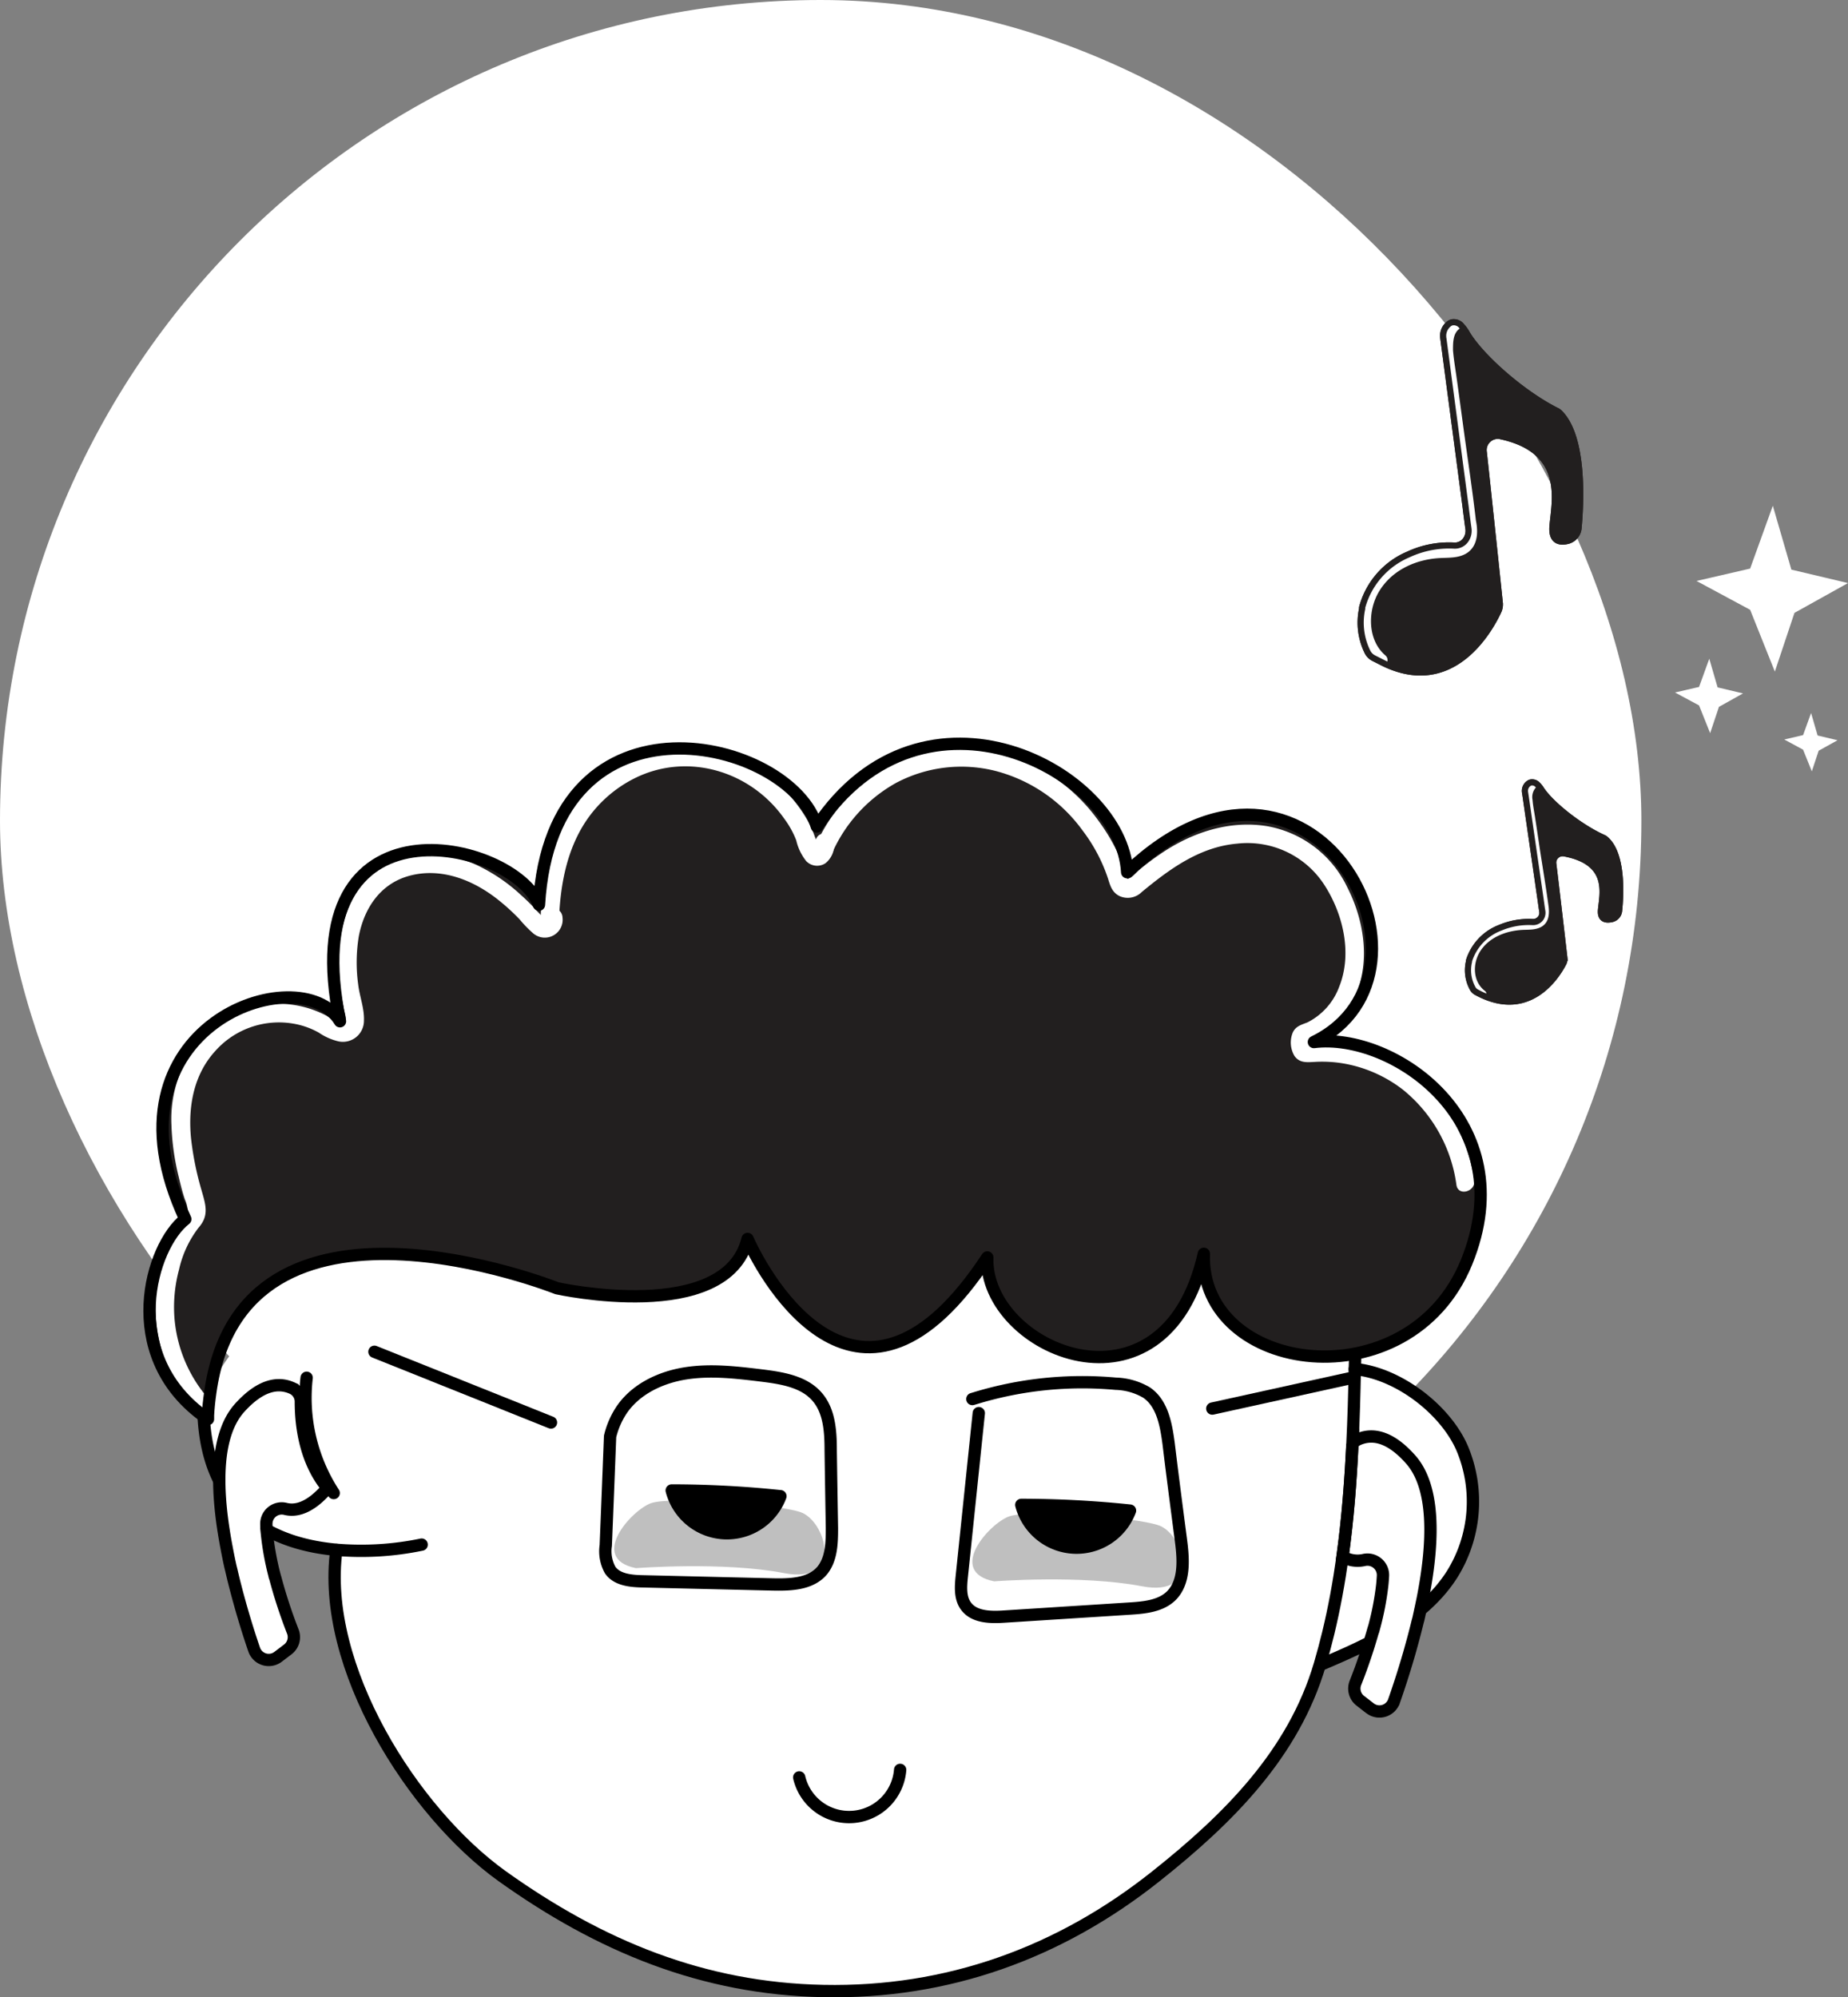 <svg xmlns="http://www.w3.org/2000/svg" viewBox="0 0 299.88 324.16"><rect x="0" y="0" width="299.88" height="324.16" fill="#808080" stroke="none"/><defs><style>.cls-1,.cls-3{fill:#fff;}.cls-2,.cls-8{fill:none;}.cls-2,.cls-3,.cls-4{stroke:#000;stroke-width:2px;}.cls-2,.cls-4{stroke-linecap:round;stroke-linejoin:round;}.cls-3,.cls-7,.cls-8{stroke-miterlimit:10;}.cls-5{opacity:0.25;}.cls-6,.cls-7{fill:#221f1f;}.cls-7,.cls-8{stroke:#221f1f;}</style></defs><g id="Layer_2" data-name="Layer 2"><g id="Layer_1-2" data-name="Layer 1"><rect class="cls-1" width="266.35" height="266.35" rx="133.18"/><path class="cls-1" d="M235.61,255.58a25.22,25.22,0,0,1-5.13,5.72,43.48,43.48,0,0,1-8.21,5.25c-2.59,1.33-5.29,2.5-7.94,3.63l-.15-.05c.49-1.68.95-3.38,1.36-5.08,1-4.1,1.74-8.25,2.32-12.41.84-6,1.31-12.12,1.6-18.24.2-4.06.31-8.13.39-12.2,7.09.68,14.76,6.63,17.46,12.92A22.34,22.34,0,0,1,235.61,255.58Z"/><path class="cls-1" d="M127.62,252.79c-1.91,2.24-5.26,2.35-8.2,2.28l-20.93-.49c-1.93-.05-4.18-.24-5.3-1.83a6.36,6.36,0,0,1-.71-4q.34-8.83.7-17.7A13.56,13.56,0,0,1,95,226.88c2.3-3.44,6.37-5.37,10.45-6s8.25-.13,12.35.36c3.28.41,6.88,1,9,3.5,2,2.33,2.11,5.63,2.16,8.68q.09,6.29.2,12.57C129.2,248.36,129.16,251,127.62,252.79Zm67.81,3.54c-1.72,1.63-4.29,1.88-6.66,2l-20.36,1.29c-2.23.15-4.87.12-6.2-1.69-1-1.33-.86-3.16-.69-4.81l2.76-26.52-.72-2.42a59.53,59.53,0,0,1,22.9-2.37,10.38,10.38,0,0,1,5,1.44c2.55,1.77,3.16,5.23,3.57,8.31.67,5.24,1.36,10.46,2,15.69C197.5,250.44,197.75,254.12,195.43,256.33Zm22.43-3.69c-.58,4.16-1.33,8.31-2.32,12.41-.41,1.7-.87,3.4-1.36,5.08-4.27,14.5-14.8,25-26.56,34.35-15.69,12.5-33.93,19.07-54,18.66-19.55-.38-36.25-7.29-52.16-18.66C67,294.1,52,270.43,54.59,251.55c-10-.9-21.79-5.83-21.62-24h0a40.91,40.91,0,0,1,14.84-17.69c9.73-6.34,21.64-8.21,33.19-9.55a531.47,531.47,0,0,1,102.84-1.95c8.18.64,16.46,1.49,24.15,4.38a38.26,38.26,0,0,1,12.32,7.39c-.15,4-.43,10.26-.46,12.09-.08,4.07-.19,8.14-.39,12.2Z"/><path class="cls-1" d="M180,234.46a5.65,5.65,0,1,1-5.83,5.46A5.66,5.66,0,0,1,180,234.46Z"/><path class="cls-2" d="M219.84,222.19c7.1.68,14.77,6.63,17.46,12.93a22.29,22.29,0,0,1-1.7,20.45c-4.72,7.36-13.24,11.18-21.28,14.61"/><path class="cls-3" d="M230.84,259.62c-.12.55-.23,1.12-.36,1.68-.07.36-.15.72-.23,1.08h0c-.06.3-.13.56-.21.83h0c-.43,1.79-.9,3.51-1.36,5.13-.89,3.1-1.79,5.8-2.47,7.75a2.5,2.5,0,0,1-3.89,1.16l-1.58-1.22a2.5,2.5,0,0,1-.79-2.9c.47-1.18,1.11-2.88,1.76-4.86.19-.56.37-1.14.55-1.74s.42-1.38.62-2.11l.12-.37a46.15,46.15,0,0,0,1.29-6.69c.06-.55.1-1.09.13-1.62a2.52,2.52,0,0,0-3.1-2.55,4.78,4.78,0,0,1-3.47-.57c.84-6,1.31-12.12,1.6-18.24a2.33,2.33,0,0,1,.93-.77c2.25-1,5.13-.6,8.56,3.29C233.07,241.6,232.58,250.9,230.84,259.62Z"/><path class="cls-2" d="M220.31,210.11c-.15,4-.43,10.26-.46,12.09-.08,4.07-.19,8.14-.39,12.2-.29,6.12-.76,12.2-1.6,18.24-.58,4.16-1.33,8.31-2.32,12.41-.41,1.7-.87,3.4-1.36,5.08-4.27,14.5-14.8,25-26.56,34.35-15.69,12.5-33.93,19.07-54,18.66-19.55-.38-36.25-7.29-52.16-18.66C67,294.1,52,270.43,54.59,251.55"/><path class="cls-2" d="M33,227.53c3.17-7.15-.92-19.77,5.64-24,9.74-6.34,30.84-1.86,42.38-3.21a532.26,532.26,0,0,1,102.84-1.95c8.19.65,16.46,1.5,24.15,4.38a38.37,38.37,0,0,1,12.33,7.39"/><path class="cls-2" d="M99,233.13q-.34,8.85-.7,17.7a6.29,6.29,0,0,0,.72,4c1.11,1.58,3.36,1.78,5.3,1.82l20.92.5c2.94.07,6.3,0,8.2-2.28C134.94,253,135,250.4,135,248c-.07-4.2-.14-8.38-.2-12.58,0-3-.18-6.35-2.16-8.67-2.13-2.53-5.74-3.09-9-3.5-4.11-.5-8.27-1-12.36-.36s-8.15,2.56-10.45,6A13.46,13.46,0,0,0,99,233.13Z"/><path class="cls-2" d="M158.83,229.35l-2.76,26.52c-.17,1.65-.3,3.48.69,4.81,1.33,1.81,4,1.84,6.2,1.69l20.36-1.3c2.36-.15,4.94-.39,6.66-2,2.31-2.21,2.07-5.89,1.66-9.05-.68-5.23-1.37-10.45-2-15.69-.41-3.08-1-6.54-3.57-8.31a10.38,10.38,0,0,0-5-1.44,59.53,59.53,0,0,0-22.9,2.37l-.38.11"/><path class="cls-2" d="M196.72,228.61l22.2-4.89"/><path class="cls-2" d="M89.41,230.87,60.76,219.39"/><path class="cls-2" d="M33,227.53h0c-.17,18.17,11.6,23.1,21.62,24a48.31,48.31,0,0,0,13.8-.84"/><path class="cls-4" d="M126.61,242.83A171.26,171.26,0,0,0,109,241.9a9.26,9.26,0,0,0,17.64.93Z"/><path class="cls-4" d="M183.37,245.17a171.4,171.4,0,0,0-17.64-.93,9.26,9.26,0,0,0,17.64.93Z"/><path class="cls-5" d="M161.32,256.65s14.13-1.09,24,.8,6.81-8.52,2.68-9.9-21-2.57-24.22-1.45S153.54,255.08,161.32,256.65Z"/><path class="cls-5" d="M103.2,254.51s14.13-1.1,24,.8,6.81-8.53,2.68-9.9-21.06-2.57-24.23-1.45S95.42,252.94,103.2,254.51Z"/><path class="cls-2" d="M129.69,288.47a8.31,8.31,0,0,0,16.38-1.22"/><path class="cls-3" d="M46.7,267.7l-1.58,1.2a2.5,2.5,0,0,1-3.88-1.19c-.67-1.95-1.54-4.66-2.4-7.77-.45-1.62-.9-3.35-1.31-5.14h0c-.07-.28-.14-.54-.2-.84h0c-.2-.91-.39-1.84-.56-2.77-1.67-8.72-2.07-18,2.09-22.67,3.47-3.86,6.35-4.24,8.59-3.21a2.4,2.4,0,0,1,1.37,2.19c0,4.49.94,9.91,4.32,14h0c-2.85,3.33-5.17,3.8-6.81,3.39a2.5,2.5,0,0,0-3.11,2.52c0,.53.05,1.07.11,1.61a45.12,45.12,0,0,0,1.23,6.71c0,.12.07.24.11.37.36,1.35.74,2.65,1.13,3.86.64,2,1.27,3.69,1.73,4.87A2.5,2.5,0,0,1,46.7,267.7Z"/><path class="cls-2" d="M49.76,223.61a28.39,28.39,0,0,0,4.39,18.71"/><polygon class="cls-1" points="288.01 109 291.19 99.47 299.88 94.63 290.69 92.45 287.68 82.08 284 92.28 275.3 94.29 284 98.97 288.01 109"/><polygon class="cls-1" points="294.01 125.19 295.12 121.84 298.18 120.14 294.95 119.37 293.89 115.72 292.59 119.31 289.54 120.02 292.59 121.67 294.01 125.19"/><polygon class="cls-1" points="277.51 118.99 278.94 114.72 282.84 112.54 278.72 111.56 277.37 106.91 275.71 111.49 271.81 112.39 275.71 114.49 277.51 118.99"/></g><g id="Layer_4" data-name="Layer 4"><path class="cls-6" d="M213.25,169.49c12.86-1.61,34.09,12.94,24.76,35.75s-43.3,18.23-42.62-1.39c-6.33,28.11-35.66,15.59-35.14.59-20.43,31.11-35.86,3.75-38.9-3-3.47,14-30.93,7.95-30.93,7.95S39.32,189,34.16,226.33c-.18,1.27-.31,2.5-.37,3.66l-1-.05c-13.35-10-8.39-27.34-2.71-31.76-14.69-31.38,18.75-42.7,25.1-32.11C47.41,128.33,83.4,136.66,87.5,147.2c2.16-36.32,40.83-27,45.09-12.7,17.28-26,49.44-9.07,50.36,7.42C212.81,113.43,236.57,158.11,213.25,169.49Z"/><path class="cls-1" d="M34,227.21a22.69,22.69,0,0,1-5.7-13.42,23.41,23.41,0,0,1,.75-7.73,17.37,17.37,0,0,1,3.18-6.82c1.77-2,1.12-3.77.46-6.11A49,49,0,0,1,31,184.74c-.5-5.08.39-10.28,3.93-14.16A13.82,13.82,0,0,1,48,166.21a12.78,12.78,0,0,1,3.74,1.39A9.57,9.57,0,0,0,54.87,169a3.42,3.42,0,0,0,4.19-3.36c.08-2-.72-3.94-.94-5.89a26.28,26.28,0,0,1,.1-7.77c.88-4.61,3.52-8.57,8.21-9.84,5.22-1.41,10.47.72,14.54,4a34.94,34.94,0,0,1,3.36,3.08,18.87,18.87,0,0,0,2.25,2.31,2.9,2.9,0,0,0,4.7-2.63,1.55,1.55,0,0,0-1.5-1.5c-.73,0-1.61.7-1.5,1.5,0,.2.31.65-.08.1a12.64,12.64,0,0,0-.93-1,32.4,32.4,0,0,0-2.81-2.81,28,28,0,0,0-6.36-4.43,17.54,17.54,0,0,0-13.32-1.21C54.66,143,53.85,155,55.84,163.93c.1.42.5,1.82.15,2.13-.66.57-2.51-.93-3.09-1.25a16.6,16.6,0,0,0-7.6-1.89,16.85,16.85,0,0,0-12.54,5.54,19.89,19.89,0,0,0-4.94,14.11A40.16,40.16,0,0,0,29,191c.29,1.23.59,2.46,1,3.66a6,6,0,0,1,.46,1.66c0,.61-.49.85-.84,1.3a22.13,22.13,0,0,0-3.54,7.83,25.85,25.85,0,0,0,5.78,23.86c1.29,1.44,3.41-.69,2.12-2.12Z"/><path class="cls-1" d="M90.69,149.75c.15-4.94.9-10,3.2-14.45a20.54,20.54,0,0,1,9.12-9c8.59-4.27,18.85-1.16,24.28,6.61a14.6,14.6,0,0,1,1.92,3.48,8.45,8.45,0,0,0,1.61,3.36,2.45,2.45,0,0,0,3.16.33,3.86,3.86,0,0,0,1.37-3.38c0-1.93-3-1.93-3,0,0,0-.07.79,0,.81l.64.12a2.6,2.6,0,0,1-.23-.4c-.12-.51-.43-1.12-.61-1.64a16,16,0,0,0-1.65-3.34,24,24,0,0,0-4.8-5.53,22.57,22.57,0,0,0-13-5.38c-8.72-.59-17.26,4.61-21.3,12.25-2.62,5-3.53,10.6-3.7,16.15-.06,1.93,2.94,1.93,3,0Z"/><path class="cls-1" d="M135,138.53a24.23,24.23,0,0,1,10.4-11.46,22.59,22.59,0,0,1,16.21-1.93,25.31,25.31,0,0,1,14.07,9.66,26.85,26.85,0,0,1,4.12,7.79c.36,1.18.67,2.25,1.87,2.84a3.22,3.22,0,0,0,3.6-.65c4.54-3.75,9.42-7.34,15.5-7.86a14.86,14.86,0,0,1,14.07,6.6c3.1,4.73,4.65,11.23,2.47,16.64a10.56,10.56,0,0,1-5.14,5.77c-1,.4-1.89.6-2.38,1.63a4.27,4.27,0,0,0,.28,3.84c.86,1.19,2.09,1,3.38.94a20.63,20.63,0,0,1,5.2.38,21.81,21.81,0,0,1,9,4.13,24,24,0,0,1,8.69,15.47c.28,1.9,3.17,1.09,2.89-.8-1.74-11.81-11.34-21.47-23.45-22.17a20.3,20.3,0,0,0-2.34,0,5.42,5.42,0,0,0-1.06.09c-.82.25.23-.1.14.22,0-.07-.06-.9-.21-.6,0-.08.33-.12.4-.15a13.28,13.28,0,0,0,2-1,14.22,14.22,0,0,0,5.29-6.43c2.4-5.65,1.32-12.25-1.42-17.57a17.85,17.85,0,0,0-12.95-9.82c-6.13-1-12.18,1-17.25,4.45q-1.82,1.23-3.5,2.63c-.4.33-1.09,1.17-1.57,1.34-.72.27-.09.25-.36.1s-.3-1-.37-1.22a30.44,30.44,0,0,0-4.29-8.13,28.88,28.88,0,0,0-14-10.51A25.94,25.94,0,0,0,144.93,124a26.7,26.7,0,0,0-12.48,13c-.79,1.75,1.79,3.28,2.59,1.52Z"/><path class="cls-2" d="M33.75,230.31c0-.21,0-.42,0-.63.06-1.16.19-2.39.37-3.66,5.16-37.37,56.26-16.94,56.26-16.94s27.46,6.09,30.93-8c3,6.74,18.47,34.1,38.9,3-.52,15,28.81,27.52,35.14-.59-.68,19.62,33.3,24.2,42.62,1.38s-11.9-37.36-24.76-35.75c23.32-11.37-.44-56-30.3-27.56-.92-16.49-33.08-33.42-50.36-7.42-4.26-14.33-42.93-23.63-45.09,12.69C83.4,136.35,47.41,128,55.17,165.75c-6.35-10.59-39.79.74-25.1,32.11-5.68,4.43-10.64,21.76,2.71,31.77"/></g><g id="Layer_5" data-name="Layer 5"><path class="cls-7" d="M262.73,147.83a1.52,1.52,0,0,1-1.16,1.33c-.87.2-1.93.14-1.77-1.49.22-2.5,1.71-7.72-5.94-9.17a1.53,1.53,0,0,0-1.81,1.67c.61,5,1.57,13.3,1.8,15.28a1.54,1.54,0,0,1-.15.87c-.93,1.8-5,8.58-12.68,5.4a13.76,13.76,0,0,1-1.35-.65l-.12-.06a1.45,1.45,0,0,1-.57-.58,6.09,6.09,0,0,1-.6-4.37l0-.13a8.44,8.44,0,0,1,5.12-5.38,11.83,11.83,0,0,1,5.19-.9,1.54,1.54,0,0,0,1.35-.66h0a1.54,1.54,0,0,0,.24-1.06l-.08-.49-.21-1.5v0l-2.41-16.64-.11-.71a1.47,1.47,0,0,1,.67-1.48.84.84,0,0,1,.31-.12,1.19,1.19,0,0,1,1.07.4,3.63,3.63,0,0,1,.56.7c1.57,2.41,6.22,6.13,10.11,7.89a1.23,1.23,0,0,1,.36.23C263.37,138.66,263,145.35,262.73,147.83Z"/><path class="cls-1" d="M250.26,150.34c-1,.65-2.24.52-3.34.59-2.63.17-5.35,1.23-6.78,3.55-1.21,2-1.14,4.85.83,6.35a.59.59,0,0,1,.05.89,13.76,13.76,0,0,1-1.35-.65,5.79,5.79,0,0,1-1.29-5l0-.13a6.07,6.07,0,0,1,.7-1.81,8.25,8.25,0,0,1,4.42-3.57,10.93,10.93,0,0,1,2.38-.6c.68-.09,1.36-.11,2-.14a3.51,3.51,0,0,0,1.66-.34,1.18,1.18,0,0,0,.46-.48h0a2.22,2.22,0,0,0,.2-1.12c0-.14,0-.29,0-.43,0-.5-.13-1-.21-1.5v0c0-.09,0-.18,0-.28-.51-3.35-1-6.69-1.52-10-.25-1.66-.52-3.32-.76-5a8.54,8.54,0,0,1-.09-1.34,3.15,3.15,0,0,1,.87-2.31,1.19,1.19,0,0,1,1.07.4.56.56,0,0,1-.2.26,2.33,2.33,0,0,0-.67,2.15c.07.9.25,1.8.39,2.69q.41,2.66.8,5.33c.48,3.1,1,6.21,1.42,9.32C251.43,148.29,251.36,149.61,250.26,150.34Z"/><path class="cls-8" d="M262.73,147.83a1.52,1.52,0,0,1-1.16,1.33c-.87.2-1.93.14-1.77-1.49.22-2.5,1.71-7.72-5.94-9.17a1.53,1.53,0,0,0-1.81,1.67c.61,5,1.57,13.3,1.8,15.28a1.54,1.54,0,0,1-.15.87c-.93,1.8-5,8.58-12.68,5.4a13.76,13.76,0,0,1-1.35-.65l-.12-.06a1.45,1.45,0,0,1-.57-.58,6.09,6.09,0,0,1-.6-4.37l0-.13a8.44,8.44,0,0,1,5.12-5.38,11.83,11.83,0,0,1,5.19-.9,1.54,1.54,0,0,0,1.35-.66h0a1.54,1.54,0,0,0,.24-1.06l-.08-.49-.21-1.5v0l-2.41-16.64-.11-.71a1.47,1.47,0,0,1,.67-1.48.84.84,0,0,1,.31-.12,1.19,1.19,0,0,1,1.07.4,3.63,3.63,0,0,1,.56.7c1.57,2.41,6.22,6.13,10.11,7.89a1.23,1.23,0,0,1,.36.23C263.37,138.66,263,145.35,262.73,147.83Z"/><path class="cls-7" d="M256.16,85.65a2.36,2.36,0,0,1-1.67,2.11c-1.25.33-2.78.23-2.56-2.37.33-4,2.47-12.32-8.55-14.63a2.31,2.31,0,0,0-2.6,2.67c.87,8,2.26,21.21,2.59,24.38a2.52,2.52,0,0,1-.22,1.38c-1.34,2.88-7.23,13.68-18.25,8.62-.63-.3-1.28-.64-2-1l-.17-.1a2.24,2.24,0,0,1-.83-.92,10.73,10.73,0,0,1-.86-7,.8.8,0,0,1,0-.21A13,13,0,0,1,228.51,90,15.66,15.66,0,0,1,236,88.55a2.14,2.14,0,0,0,1.94-1.06h0a2.6,2.6,0,0,0,.35-1.69l-.11-.78-.31-2.4v-.06L234.36,56l-.15-1.13a2.46,2.46,0,0,1,1-2.37,1.25,1.25,0,0,1,.46-.19,1.6,1.6,0,0,1,1.53.64,5.61,5.61,0,0,1,.81,1.12c2.26,3.85,9,9.78,14.56,12.58a1.86,1.86,0,0,1,.52.36C257.09,71,256.53,81.69,256.16,85.65Z"/><path class="cls-1" d="M238.19,89.66c-1.4,1-3.21.82-4.81.93-3.77.27-7.69,2-9.75,5.67-1.75,3.16-1.64,7.73,1.2,10.13a1,1,0,0,1,.07,1.42c-.63-.3-1.28-.64-2-1a10,10,0,0,1-1.86-8,.8.8,0,0,1,0-.21,10.66,10.66,0,0,1,1-2.89,12.17,12.17,0,0,1,6.37-5.7,14.69,14.69,0,0,1,3.43-1,28.86,28.86,0,0,1,2.94-.22,4.61,4.61,0,0,0,2.38-.55,1.8,1.8,0,0,0,.66-.77h0a3.8,3.8,0,0,0,.29-1.79c0-.22,0-.45-.05-.68-.06-.8-.19-1.6-.31-2.4v-.06l-.06-.44-2.19-16c-.36-2.65-.74-5.29-1.09-7.94a15.28,15.28,0,0,1-.14-2.14,5.39,5.39,0,0,1,1.27-3.69,1.6,1.6,0,0,1,1.53.64.8.8,0,0,1-.29.42c-1,.77-1,2.23-1,3.42.11,1.43.36,2.87.56,4.29q.59,4.25,1.16,8.51c.68,5,1.43,9.9,2,14.87C239.89,86.38,239.79,88.48,238.19,89.66Z"/><path class="cls-8" d="M256.16,85.65a2.36,2.36,0,0,1-1.67,2.11c-1.25.33-2.78.23-2.56-2.37.33-4,2.47-12.32-8.55-14.63a2.31,2.31,0,0,0-2.6,2.67c.87,8,2.26,21.21,2.59,24.38a2.52,2.52,0,0,1-.22,1.38c-1.34,2.88-7.23,13.68-18.25,8.62-.63-.3-1.28-.64-2-1l-.17-.1a2.24,2.24,0,0,1-.83-.92,10.73,10.73,0,0,1-.86-7,.8.8,0,0,1,0-.21A13,13,0,0,1,228.51,90,15.66,15.66,0,0,1,236,88.55a2.14,2.14,0,0,0,1.94-1.06h0a2.6,2.6,0,0,0,.35-1.69l-.11-.78-.31-2.4v-.06L234.36,56l-.15-1.13a2.46,2.46,0,0,1,1-2.37,1.25,1.25,0,0,1,.46-.19,1.6,1.6,0,0,1,1.53.64,5.61,5.61,0,0,1,.81,1.12c2.26,3.85,9,9.78,14.56,12.58a1.86,1.86,0,0,1,.52.36C257.09,71,256.53,81.69,256.16,85.65Z"/></g></g></svg>